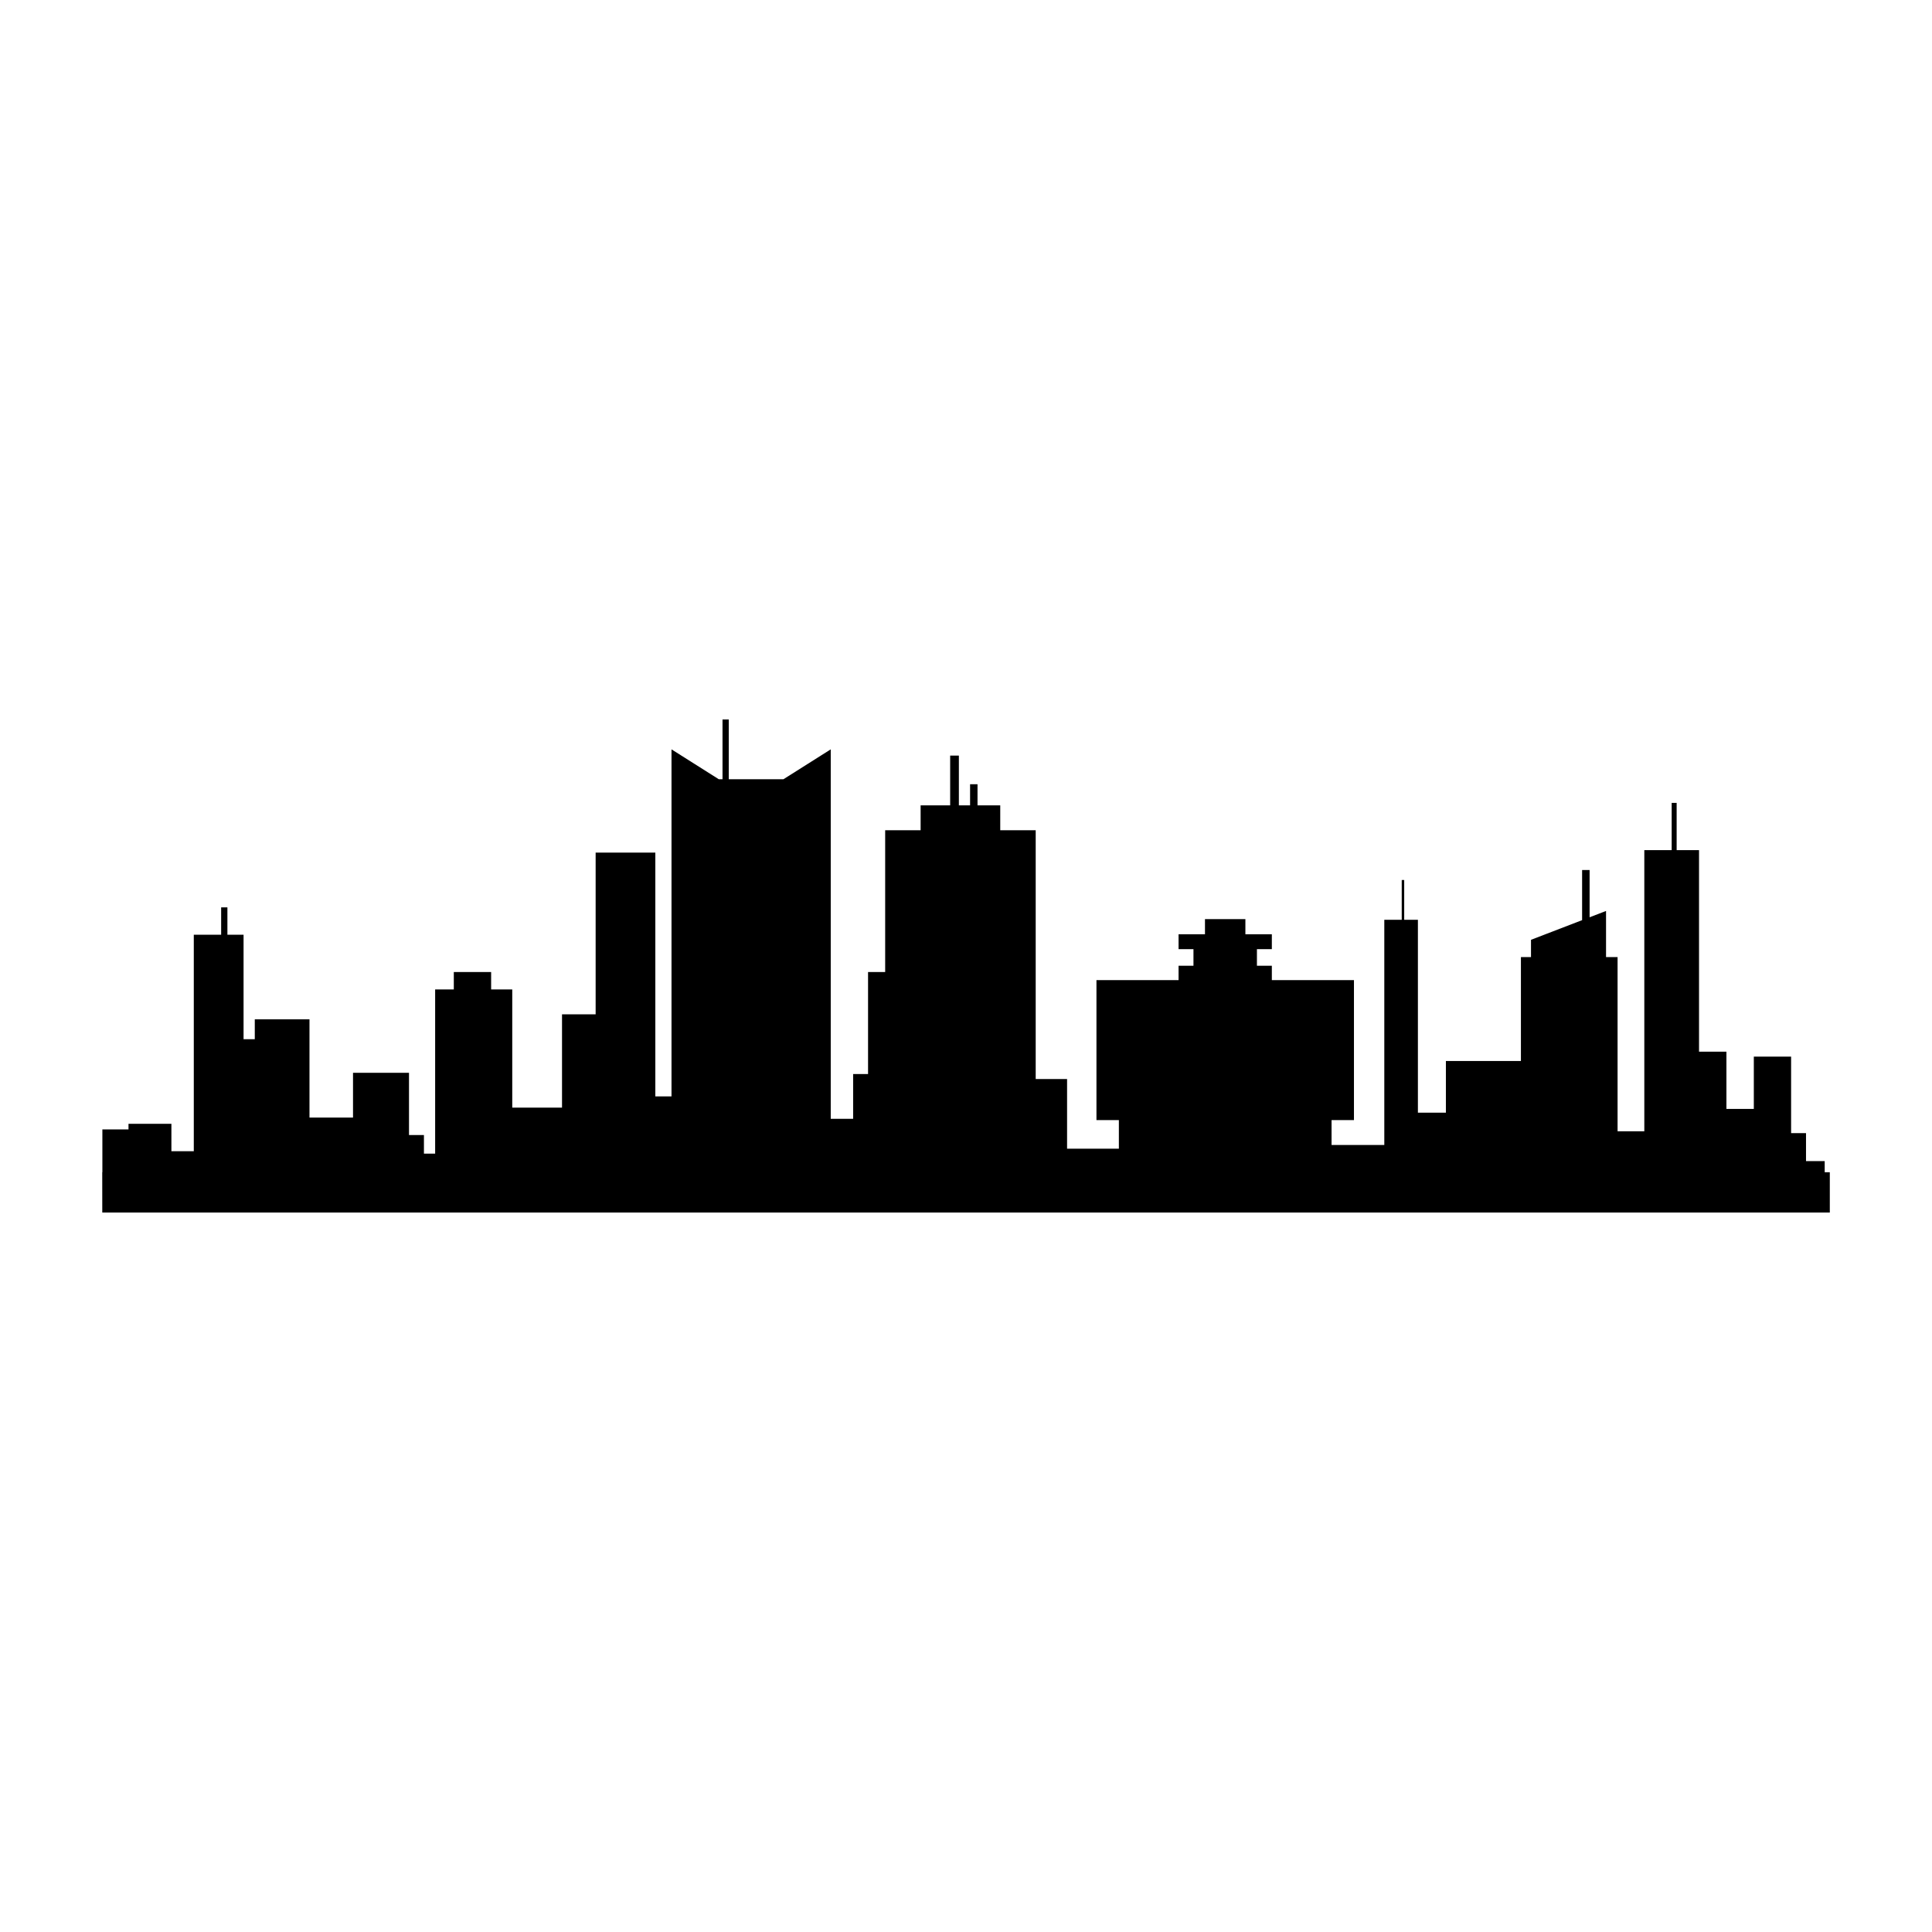 <?xml version="1.0" encoding="UTF-8"?>
<svg width="1200pt" height="1200pt" version="1.1" viewBox="0 0 1200 1200" xmlns="http://www.w3.org/2000/svg">
 <path d="m1136.5 728.1h-3.144v-6.902h-11.605v-17.387h-9.262v-47.52h-23.16v32.461h-17.016v-35.547h-17.016v-125.16h-13.898v-29.363h-3.094v29.363h-16.992v174.61h-16.609v-108.18h-7.164v-28.668l-10.211 3.934v-29.352h-4.656v31.129l-31.742 12.215v10.742h-6.262v64.523h-46.598v32.09h-17.387v-119.79h-8.508v-24.719h-1.535v24.719h-10.824v139.86h-32.762v-15.445h13.91v-86.949h-51v-8.918h-9.266v-10.297h9.266v-9.273h-16.43v-9.41h-25.105v9.41h-16.402v9.273h9.254v10.297h-9.254v8.918h-51v86.949h13.922v17.75h-32.172v-43.273h-19.488v-154.52h-22.02v-15.457h-14.113v-13.125h-4.621v13.125h-6.961v-30.91h-5.41v30.91h-18.348v15.457h-22.02v88.082h-10.633v63.359h-9.266v27.816h-13.906v-229.49l-29.363 18.551h-33.984v-37.105h-3.875v37.105h-2.328l-29.355-18.551v215.57h-10.043v-151.43h-37.078v100.45h-20.883v57.949h-30.91v-73.418h-13.117v-10.809h-23.184v10.809h-11.59v102h-6.961v-11.578h-9.277v-38.652h-34.773v27.828h-27.039v-61.031h-33.973v12.348h-6.969v-64.895h-10.035v-16.992h-3.887v16.992h-16.992v134.45h-13.906v-17.004h-26.652v3.481h-16.227v26.594h-0.082l0.023 25.008h1073v-25.008z"/>
</svg>
